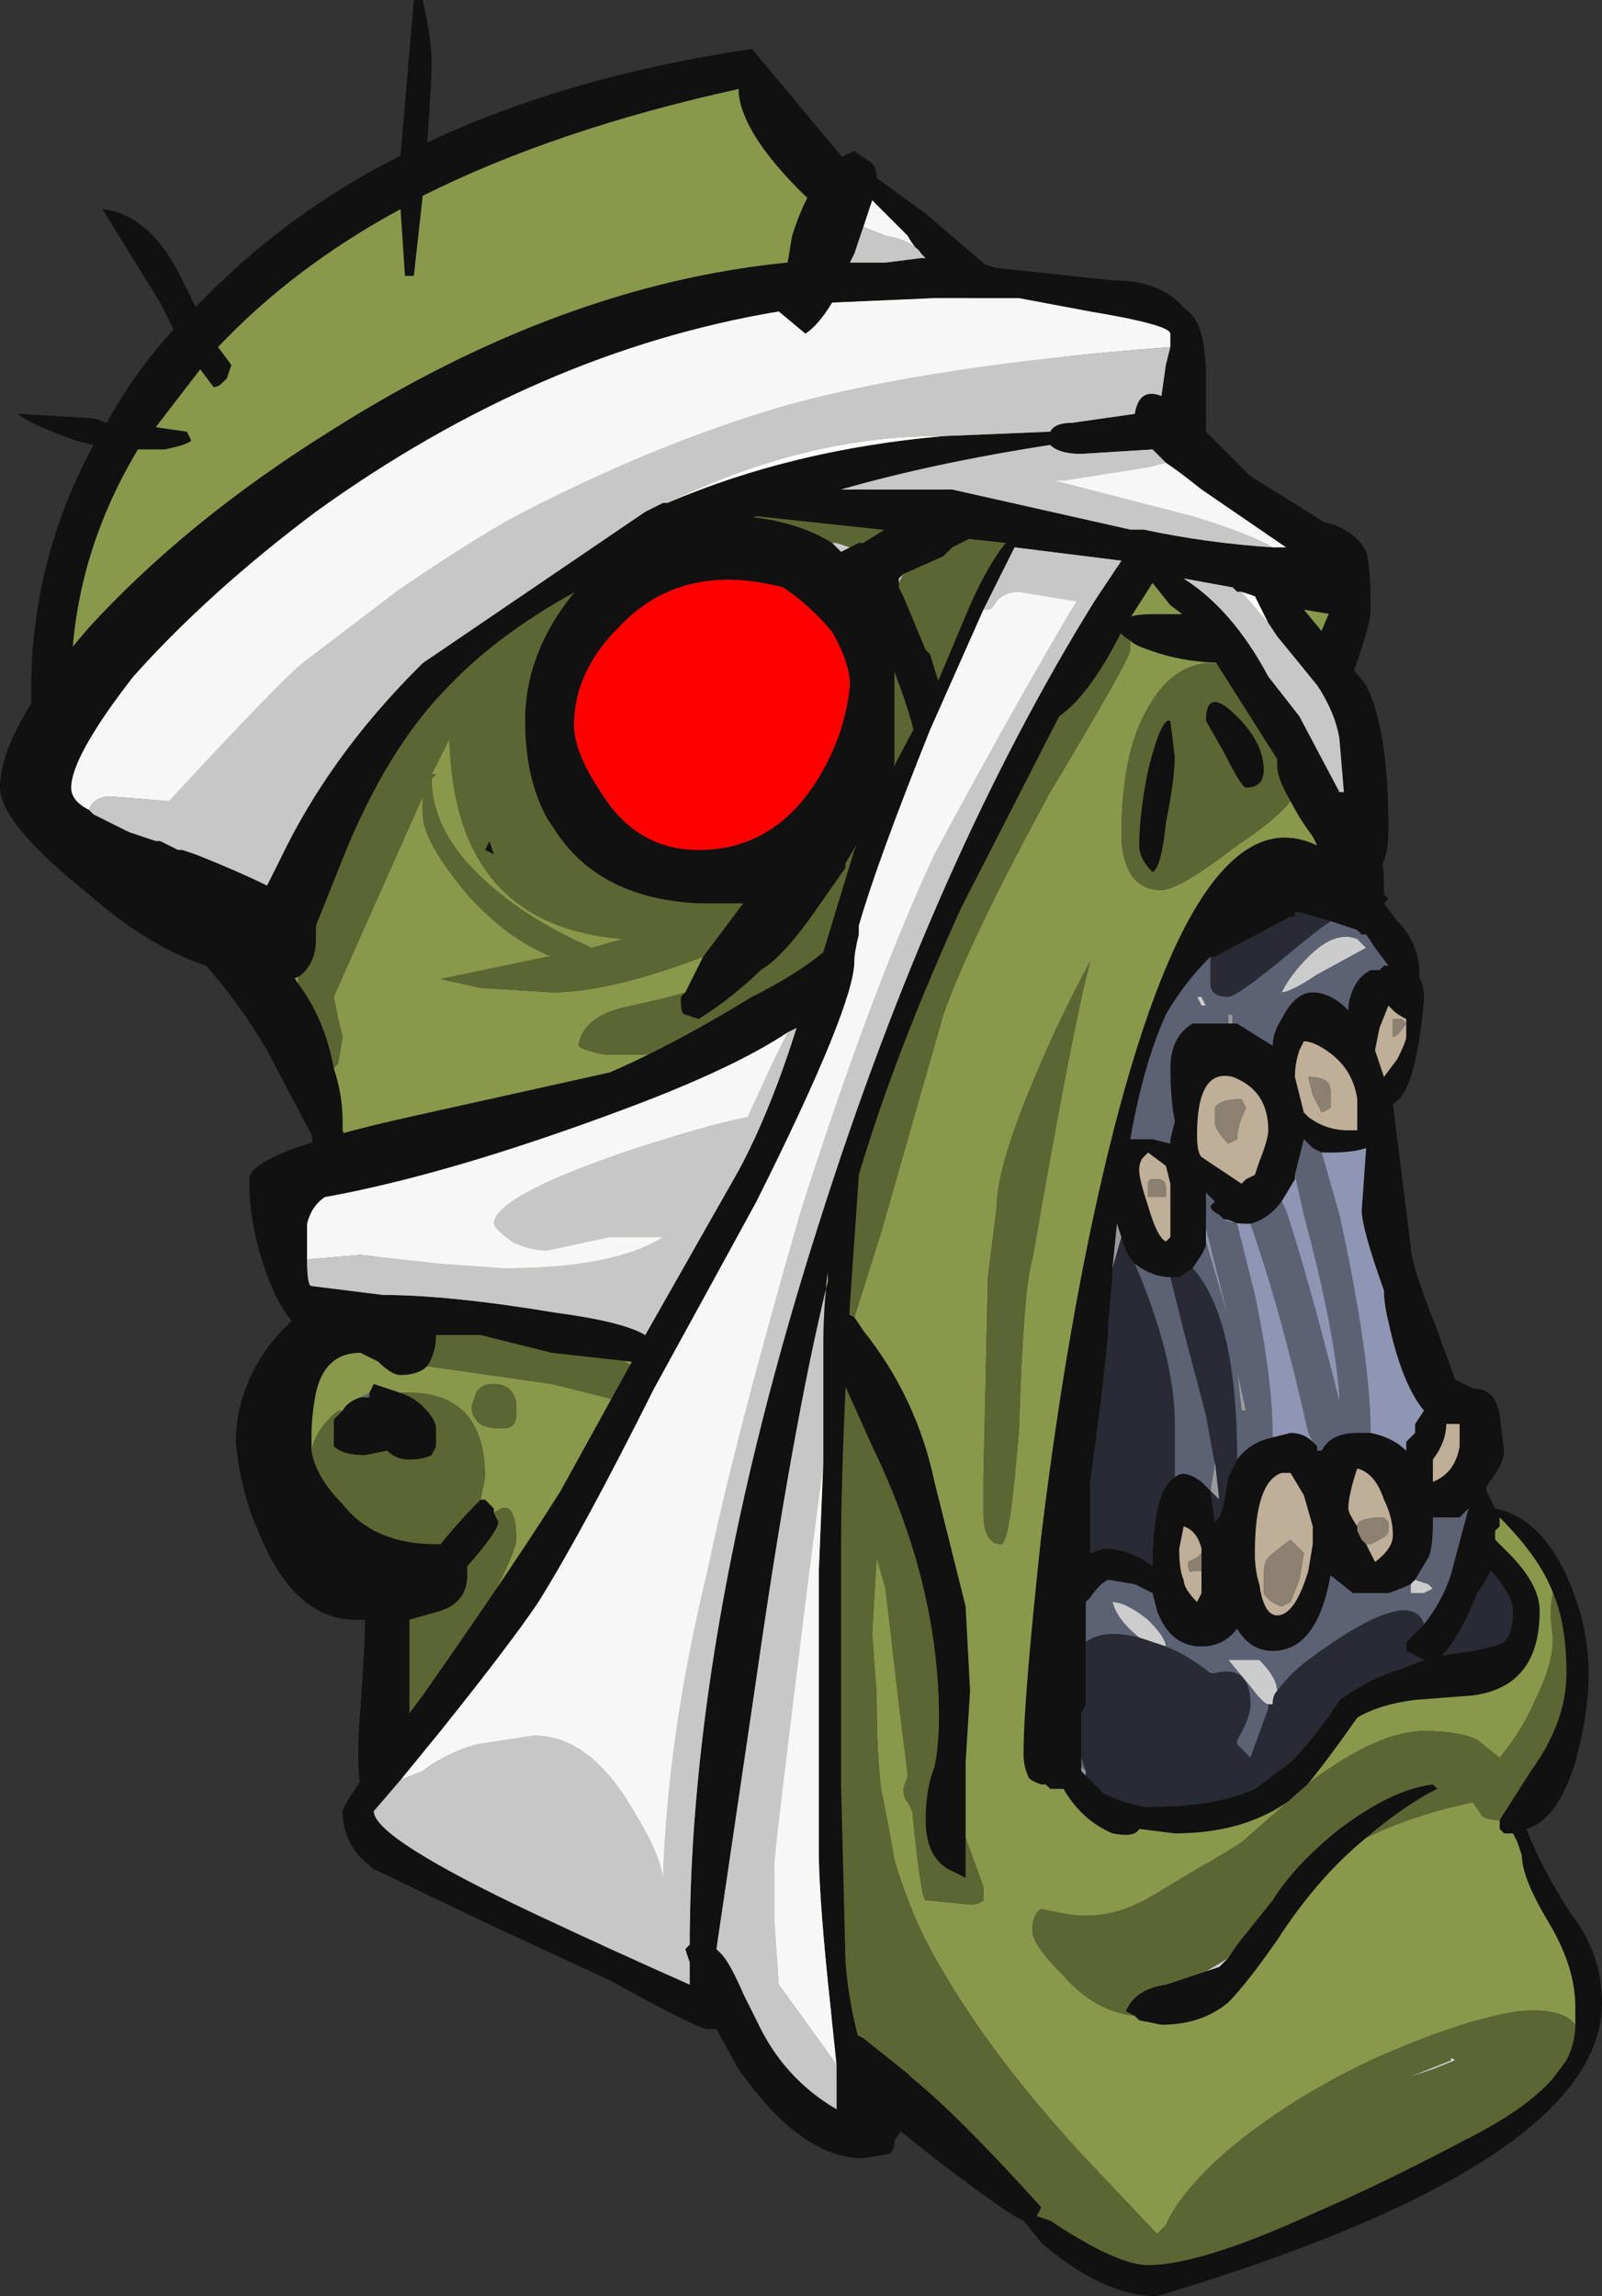 <?xml version="1.0" encoding="UTF-8" standalone="no"?>
<svg xmlns:ffdec="https://www.free-decompiler.com/flash" xmlns:xlink="http://www.w3.org/1999/xlink" ffdec:objectType="shape" height="25.8px" width="18.0px" xmlns="http://www.w3.org/2000/svg">
  <rect width="100%" height="100%" fill="#333333" stroke="none"/>
  <g transform="matrix(1.0, 0.0, 0.0, 1.0, 7.45, 16.3)">
    <path d="M6.8 -8.45 L7.2 -8.75 7.5 -9.45 5.7 -11.55 1.7 -14.0 Q0.9 -14.75 0.85 -15.25 L0.85 -15.3 Q-1.2 -14.85 -2.7 -14.1 L-2.8 -13.2 -2.9 -13.2 -2.95 -13.95 Q-4.15 -13.3 -5.0 -12.4 L-4.85 -12.2 -4.9 -12.05 -4.95 -12.0 Q-5.0 -11.95 -5.05 -11.95 L-5.2 -12.15 -5.7 -11.5 -5.35 -11.45 -5.3 -11.35 Q-5.35 -11.3 -5.6 -11.25 L-5.9 -11.25 Q-6.65 -10.0 -6.65 -8.6 L-5.1 -6.3 Q-4.4 -5.7 -4.1 -5.25 -3.8 -4.85 -3.7 -4.3 -3.6 -4.0 -3.6 -3.7 L-3.6 -3.6 Q-3.35 -2.9 -3.2 -1.9 L-2.55 -1.4 -2.55 -1.3 Q-2.55 -1.1 -2.65 -0.95 -2.75 -0.85 -2.95 -0.85 -3.05 -0.85 -3.2 -1.0 L-3.4 -1.1 Q-3.8 -1.1 -3.9 -0.65 -3.95 -0.4 -3.95 -0.15 L-3.95 0.0 Q-3.9 0.3 -3.6 0.6 -3.25 1.05 -2.55 1.05 L-2.5 1.05 Q-2.3 0.8 -2.05 0.55 L-2.0 0.55 -1.9 0.65 -1.9 0.7 -1.85 0.8 Q-1.85 0.9 -2.2 1.3 L-2.2 1.4 Q-2.2 1.7 -2.5 1.8 L-2.85 1.9 -2.85 3.3 2.05 6.5 2.25 6.6 2.75 7.0 2.8 7.05 Q3.3 7.45 4.25 8.5 L4.2 8.6 4.35 8.65 Q5.1 9.15 5.45 9.15 6.05 9.15 7.35 8.55 8.05 8.25 9.0 7.75 9.7 7.4 10.0 7.05 L10.15 6.85 Q10.25 6.65 10.25 6.45 L10.25 6.25 Q10.25 5.8 9.95 5.3 9.65 4.8 9.65 4.55 L9.6 4.4 9.55 4.3 9.45 4.3 9.4 4.25 9.4 4.15 9.75 3.6 Q10.15 3.05 10.15 2.5 10.15 1.95 10.0 1.6 9.85 1.2 9.4 0.75 L9.4 0.85 9.35 0.9 9.35 1.0 9.5 1.15 Q9.85 1.5 9.85 1.8 9.85 2.65 9.1 2.75 L8.45 2.8 Q8.05 2.85 7.8 3.0 7.45 3.5 7.2 3.8 6.65 4.3 5.75 4.3 L5.35 4.25 Q5.3 4.35 5.05 4.3 4.7 4.15 4.5 3.8 L4.35 3.8 4.3 3.75 4.25 3.75 Q4.1 3.7 4.1 3.65 4.05 3.55 4.05 3.4 4.05 2.8 4.25 0.95 4.55 -1.5 5.0 -3.35 6.0 -7.45 7.35 -6.8 L7.3 -6.9 Q7.15 -7.1 7.05 -7.3 6.9 -7.55 6.9 -7.7 6.9 -7.85 6.9 -8.05 L6.8 -8.45 M-0.55 -10.05 L0.9 -10.5 Q1.5 -10.45 1.9 -10.2 L2.0 -10.1 2.1 -10.15 2.2 -10.2 2.25 -10.2 2.65 -10.45 3.75 -10.4 3.25 -10.15 3.15 -10.05 2.7 -9.85 2.65 -9.8 2.65 -9.75 2.65 -9.7 2.7 -9.6 2.95 -9.0 3.0 -8.95 3.2 -8.3 3.2 -8.2 2.15 -5.6 2.85 -7.85 Q2.85 -8.1 2.6 -8.75 L2.6 -7.75 Q2.6 -7.5 2.05 -6.6 L2.05 -6.55 1.7 -6.05 Q1.35 -5.55 1.1 -5.4 L1.15 -5.45 Q0.8 -5.1 0.4 -4.85 L0.25 -4.9 Q0.2 -4.9 0.2 -5.05 L0.2 -5.1 0.25 -5.15 0.45 -5.55 0.9 -6.15 0.45 -6.15 0.4 -6.15 Q-0.7 -6.2 -1.2 -6.95 L-1.3 -7.1 Q-1.55 -7.55 -1.55 -8.2 -1.55 -9.0 -0.95 -9.7 L-0.6 -10.0 -0.55 -10.05 M-1.75 -1.4 L-1.1 -1.25 -1.75 -1.4 M-3.6 -0.45 Q-3.55 -0.55 -3.4 -0.6 L-3.3 -0.6 -3.3 -0.65 -3.25 -0.75 -2.95 -0.65 Q-2.8 -0.6 -2.7 -0.5 -2.55 -0.35 -2.55 -0.25 -2.55 0.0 -2.55 -0.05 L-2.6 0.05 Q-2.7 0.1 -2.85 0.1 -3.0 0.1 -3.1 0.0 L-3.35 0.05 Q-3.6 0.05 -3.7 -0.05 L-3.7 -0.35 -3.6 -0.45 M1.7 -1.45 L1.7 -1.8 2.05 -1.55 2.15 -1.5 2.25 -1.35 Q2.85 -0.6 3.05 0.35 3.3 1.35 3.4 1.75 L3.45 2.7 3.4 3.5 3.4 4.45 3.4 4.8 3.2 4.7 Q2.95 4.55 2.95 4.15 2.95 3.8 3.05 3.55 3.1 3.3 3.1 3.0 3.1 1.5 2.35 -0.05 L1.9 -1.05 1.7 -1.45 M5.15 -9.3 Q5.2 -9.4 5.5 -9.4 L6.25 -9.4 6.35 -8.85 Q5.85 -8.85 5.45 -9.0 5.3 -9.05 5.25 -9.1 5.1 -9.2 5.1 -9.25 L5.15 -9.3 M7.9 4.35 Q7.35 4.8 6.9 5.5 6.55 6.0 6.35 6.2 6.05 6.45 5.6 6.45 L5.35 6.4 5.3 6.35 5.2 6.3 Q5.3 6.05 5.65 6.0 L6.1 5.85 6.25 5.8 6.35 5.7 6.45 5.55 6.85 5.05 Q7.1 4.65 7.6 4.25 8.2 3.8 8.65 3.75 L8.7 3.8 8.6 3.85 Q8.25 4.05 7.9 4.35 M2.25 -14.25 L2.95 -13.65 Q3.85 -13.1 5.3 -13.0 5.75 -12.95 5.9 -12.8 6.1 -12.65 6.1 -12.05 L6.1 -11.4 5.9 -11.0 Q6.8 -10.6 7.55 -10.4 7.8 -10.3 7.9 -10.1 7.95 -9.95 7.95 -9.45 7.95 -9.25 7.7 -8.6 L7.95 -7.35 Q8.1 -6.85 8.1 -6.25 L8.15 -6.2 8.1 -6.15 8.25 -5.95 8.3 -5.9 Q8.5 -5.65 8.5 -5.35 L8.5 -5.3 Q8.55 -5.25 8.55 -5.05 8.45 -4.0 8.2 -3.9 L8.4 -2.3 Q8.4 -2.1 8.7 -1.35 L8.9 -0.8 Q9.0 -0.75 9.1 -0.7 9.35 -0.7 9.4 -0.4 L9.45 0.0 Q9.45 0.15 9.25 0.4 L9.25 0.45 9.35 0.65 Q9.85 0.75 10.15 1.4 10.4 1.95 10.4 2.5 10.4 2.95 10.25 3.5 10.05 4.15 9.7 4.25 9.9 4.75 10.2 5.2 10.55 5.65 10.55 6.2 10.55 8.0 5.55 9.5 4.95 9.5 4.25 8.9 L4.05 8.65 Q3.9 8.6 3.05 7.95 L1.8 6.95 -3.4 3.8 Q-3.45 3.45 -3.4 2.9 -3.35 2.15 -3.35 2.0 L-3.35 1.9 -3.45 1.9 Q-4.15 1.9 -4.55 0.9 -4.75 0.45 -4.8 -0.1 -4.8 -0.65 -4.45 -1.15 -4.15 -1.55 -3.7 -1.8 L-3.95 -3.55 -4.45 -4.5 Q-4.95 -5.35 -5.55 -5.85 L-6.85 -7.2 Q-7.1 -7.7 -7.1 -8.55 -7.1 -10.0 -6.4 -11.3 L-6.6 -11.35 Q-7.15 -11.55 -7.25 -11.65 L-6.4 -11.6 -6.25 -11.55 Q-5.95 -12.1 -5.5 -12.6 L-5.65 -12.9 -6.3 -13.95 Q-5.8 -13.9 -5.45 -13.25 L-5.25 -12.85 Q-4.25 -13.9 -2.95 -14.55 L-2.8 -16.3 -2.7 -16.3 Q-2.6 -15.85 -2.6 -15.6 -2.6 -15.4 -2.65 -14.7 -1.05 -15.45 1.0 -15.75 L2.25 -14.25 M6.45 -8.25 Q6.75 -7.95 6.75 -7.65 6.75 -7.55 6.7 -7.5 6.65 -7.45 6.55 -7.45 6.5 -7.45 6.3 -7.85 L6.1 -8.2 Q6.1 -8.6 6.45 -8.25 M2.1 -8.6 Q2.1 -8.85 1.9 -9.2 1.65 -9.5 1.35 -9.7 0.2 -10.0 -0.5 -9.25 -1.0 -8.75 -1.0 -8.15 -1.0 -7.85 -0.7 -7.4 -0.3 -6.75 0.4 -6.75 1.3 -6.75 1.8 -7.65 2.05 -8.1 2.1 -8.6 M5.7 -8.2 L5.75 -7.8 Q5.75 -7.55 5.65 -7.05 5.6 -6.55 5.5 -6.5 5.35 -6.65 5.35 -6.8 5.35 -7.15 5.45 -7.65 5.6 -8.25 5.7 -8.2 M6.15 -5.55 Q5.85 -5.25 5.65 -4.9 5.4 -4.35 5.25 -3.5 L5.5 -3.5 5.7 -3.45 5.7 -3.5 5.75 -3.7 Q5.7 -3.95 5.7 -4.3 5.7 -4.65 5.95 -4.8 L6.35 -4.8 6.4 -4.8 6.45 -4.8 6.85 -4.55 Q6.85 -4.7 6.95 -4.85 7.1 -5.15 7.3 -5.15 7.5 -5.15 7.7 -4.95 L7.7 -5.0 Q7.75 -5.3 7.95 -5.4 L8.05 -5.4 8.1 -5.45 8.15 -5.45 8.0 -5.65 7.9 -5.8 7.85 -5.8 7.8 -5.85 7.5 -5.95 7.15 -6.05 7.1 -6.05 7.1 -6.0 7.05 -6.0 6.2 -5.55 6.15 -5.55 M5.45 -3.35 L5.4 -3.3 Q5.35 -3.25 5.35 -3.15 5.35 -3.05 5.45 -2.75 5.55 -2.4 5.65 -2.35 L5.7 -2.4 5.7 -3.0 5.65 -3.2 5.45 -3.35 M5.05 -2.05 L5.05 -1.95 5.0 -1.4 5.0 -1.3 Q4.95 -0.75 4.8 0.35 L4.8 1.15 4.95 1.1 Q5.25 1.1 5.5 1.3 5.5 0.45 5.75 0.3 5.85 0.2 6.05 0.35 L6.15 0.45 6.2 0.8 6.25 0.75 6.3 0.6 6.35 0.3 6.45 0.1 Q6.6 -0.1 6.85 -0.15 L7.05 -0.2 Q7.2 -0.2 7.3 -0.1 L7.35 -0.05 7.35 0.0 7.4 0.0 Q7.5 -0.2 7.8 -0.2 L7.95 -0.2 Q8.2 -0.15 8.35 0.0 L8.35 -0.1 8.45 -0.2 8.45 -0.3 8.55 -0.45 Q8.3 -0.75 8.15 -1.45 8.1 -1.65 8.1 -1.8 7.85 -2.5 7.85 -2.7 L7.9 -3.4 Q7.75 -3.35 7.5 -3.35 L7.4 -3.35 7.3 -3.4 7.2 -3.5 7.1 -3.1 7.1 -3.05 6.95 -2.8 Q6.8 -2.6 6.6 -2.55 L6.55 -2.55 Q6.4 -2.55 6.3 -2.6 L6.25 -2.65 Q6.15 -2.7 6.15 -2.75 L6.2 -2.8 Q6.15 -2.85 6.1 -2.9 L6.1 -2.5 6.1 -2.3 6.05 -2.2 5.95 -2.05 5.8 -1.95 5.7 -1.95 Q5.5 -1.95 5.3 -2.1 5.2 -2.2 5.15 -2.4 L5.1 -2.55 5.05 -2.05 M7.15 -4.5 Q7.1 -4.35 7.1 -4.2 L7.2 -3.8 7.25 -3.75 Q7.45 -3.6 7.7 -3.6 L7.8 -3.6 Q7.8 -3.7 7.8 -3.9 L7.8 -3.95 Q7.75 -4.3 7.45 -4.5 7.3 -4.6 7.2 -4.6 L7.15 -4.5 M6.0 -3.55 Q6.0 -3.35 6.05 -3.3 L6.5 -3.0 6.55 -3.05 6.65 -3.1 6.7 -3.25 Q6.8 -3.5 6.8 -3.6 6.8 -4.05 6.4 -4.2 6.0 -4.3 6.0 -3.55 M8.35 -4.8 L8.35 -4.85 Q8.25 -4.9 8.2 -4.95 L8.15 -5.0 8.05 -4.75 8.0 -4.5 8.1 -4.2 8.25 -4.4 Q8.35 -4.6 8.35 -4.65 L8.35 -4.8 M8.0 -3.5 L8.0 -3.5 M8.95 -0.3 L8.8 -0.3 Q8.8 -0.1 8.65 0.1 L8.65 0.35 Q8.9 0.25 8.95 -0.05 L8.95 -0.3 M8.55 1.95 Q8.75 1.7 8.85 1.4 L9.05 0.65 8.95 0.75 8.65 0.75 8.65 0.8 Q8.65 1.1 8.6 1.2 L8.45 1.45 8.4 1.5 Q8.3 1.55 8.15 1.6 L7.75 1.6 7.5 1.4 Q7.35 2.25 6.85 2.25 6.6 2.25 6.45 2.0 6.3 2.2 6.05 2.2 5.7 2.2 5.55 1.8 L5.5 1.6 5.3 1.5 5.0 1.45 Q4.9 1.5 4.8 1.65 L4.75 1.7 4.75 2.15 Q4.75 2.5 4.75 2.85 L4.7 2.95 4.7 3.45 4.7 3.55 4.7 3.6 4.75 3.65 4.95 3.85 Q5.15 3.95 5.4 4.0 L5.5 4.0 Q6.2 4.0 6.65 3.8 L7.05 3.5 Q7.35 3.2 7.6 2.8 7.95 2.55 8.3 2.45 L8.55 2.35 8.35 2.25 8.35 2.15 8.55 1.95 M9.3 1.35 L9.25 1.45 9.15 1.6 Q8.95 2.1 8.75 2.3 L9.1 2.25 Q9.35 2.2 9.45 2.15 9.55 2.05 9.55 1.8 9.55 1.65 9.35 1.4 L9.3 1.35 M7.9 1.05 L8.0 1.25 Q8.2 1.1 8.2 0.95 8.2 0.75 8.1 0.55 8.0 0.25 7.8 0.2 7.7 0.5 7.7 0.65 7.7 0.7 7.8 0.85 L7.8 0.9 7.85 1.0 7.9 1.05 M7.3 0.85 L7.2 0.5 7.05 0.25 6.95 0.25 Q6.65 0.35 6.65 1.15 6.65 1.35 6.7 1.5 6.75 1.85 6.9 1.85 7.1 1.85 7.25 1.35 L7.3 1.05 7.3 0.85 M6.05 1.35 L6.05 1.15 6.05 1.1 Q6.0 0.9 5.85 0.85 L5.8 1.1 Q5.8 1.35 5.85 1.45 5.85 1.55 6.0 1.7 L6.05 1.6 6.05 1.35 M-2.0 -6.75 L-1.95 -6.85 -1.9 -6.7 -2.0 -6.75" fill="#111111" fill-rule="evenodd" stroke="none"/>
    <path d="M2.65 -9.75 L2.65 -9.8 2.7 -9.85 2.65 -9.75 M2.1 -10.15 L2.0 -10.1 1.9 -10.2 1.95 -10.2 2.1 -10.15 M0.45 -6.15 L0.4 -6.15 0.45 -6.15 M7.9 -5.65 L7.35 -5.35 Q7.05 -5.15 6.95 -5.15 7.05 -5.35 7.25 -5.55 7.55 -5.85 7.8 -5.75 L7.9 -5.65 M6.1 -5.0 L6.05 -5.0 6.0 -5.1 6.05 -5.1 6.1 -5.0 M8.45 1.45 L8.6 1.5 8.65 1.55 8.55 1.6 8.4 1.6 8.4 1.5 8.45 1.45 M5.35 2.1 Q5.1 1.9 5.05 1.7 5.2 1.7 5.45 1.9 5.65 2.1 5.65 2.2 L5.35 2.1 M6.8 2.85 Q6.75 2.85 6.6 2.65 L6.35 2.35 6.7 2.35 Q6.9 2.55 6.9 2.7 6.85 2.75 6.85 2.85 L6.8 2.85 M6.35 5.7 L6.25 5.8 6.1 5.85 6.35 5.7 M8.65 6.95 L8.35 7.05 8.85 6.85 Q8.85 6.8 8.9 6.85 L8.65 6.95" fill="#cccccc" fill-rule="evenodd" stroke="none"/>
    <path d="M-3.4 -0.6 L-3.3 -0.65 -3.3 -0.6 -3.4 -0.6 M4.7 3.55 L4.7 3.45 4.75 3.6 4.7 3.55" fill="#666666" fill-rule="evenodd" stroke="none"/>
    <path d="M2.1 -8.6 Q2.05 -8.1 1.8 -7.65 1.3 -6.75 0.4 -6.75 -0.3 -6.75 -0.7 -7.4 -1.0 -7.85 -1.0 -8.15 -1.0 -8.75 -0.5 -9.25 0.2 -10.0 1.35 -9.7 1.65 -9.5 1.9 -9.2 2.1 -8.85 2.1 -8.6" fill="#ff0000" fill-rule="evenodd" stroke="none"/>
    <path d="M6.35 -4.8 L6.35 -4.9 6.4 -4.9 6.4 -4.8 6.35 -4.8 M7.7 -4.95 L7.7 -5.0 7.7 -4.95 M5.15 -2.4 L5.05 -2.05 5.1 -2.55 5.15 -2.4 M6.2 0.15 L6.2 0.1 6.25 0.55 6.15 0.45 6.2 0.15 M6.5 -0.45 L6.45 -0.9 6.55 -0.45 6.5 -0.45 M4.75 3.65 L4.7 3.6 4.7 3.55 4.75 3.6 4.75 3.65" fill="#999999" fill-rule="evenodd" stroke="none"/>
    <path d="M-4.1 -5.25 Q-4.4 -5.7 -5.1 -6.3 L-6.65 -8.6 Q-6.65 -10.0 -5.9 -11.25 L-5.6 -11.25 Q-5.35 -11.3 -5.3 -11.35 L-5.35 -11.45 -5.7 -11.5 -5.2 -12.15 -5.05 -11.95 Q-5.0 -11.95 -4.95 -12.0 L-4.9 -12.05 -4.85 -12.2 -5.0 -12.4 Q-4.15 -13.3 -2.95 -13.95 L-2.9 -13.2 -2.8 -13.2 -2.7 -14.1 Q-1.2 -14.85 0.85 -15.3 L0.85 -15.25 Q0.9 -14.75 1.7 -14.0 L5.7 -11.55 7.5 -9.45 7.2 -8.75 6.8 -8.45 6.8 -8.5 Q6.5 -8.85 6.1 -8.85 5.7 -8.8 5.45 -8.35 5.15 -7.85 5.15 -6.9 5.15 -6.75 5.2 -6.6 5.3 -6.3 5.6 -6.3 5.8 -6.3 6.45 -6.8 6.9 -7.1 7.05 -7.3 7.15 -7.1 7.3 -6.9 L7.35 -6.8 Q6.0 -7.45 5.0 -3.35 4.55 -1.5 4.25 0.95 4.05 2.8 4.05 3.4 4.05 3.55 4.1 3.65 4.1 3.7 4.25 3.75 L4.3 3.75 4.35 3.8 4.5 3.8 Q4.7 4.15 5.05 4.3 5.3 4.35 5.35 4.25 L5.75 4.3 Q6.65 4.3 7.2 3.8 7.45 3.5 7.8 3.0 8.05 2.85 8.45 2.8 L9.1 2.75 Q9.85 2.65 9.85 1.8 9.85 1.5 9.5 1.15 L9.35 1.0 9.35 0.9 9.4 0.85 9.4 0.75 Q9.85 1.2 10.0 1.6 9.95 1.8 10.0 2.1 10.0 2.4 9.8 2.8 9.65 3.15 9.4 3.45 L9.15 3.25 Q8.95 3.15 8.55 3.15 8.05 3.15 7.3 3.7 L6.5 4.4 Q6.35 4.5 6.0 4.7 L5.5 5.0 Q5.0 5.3 4.5 5.2 L4.25 5.15 Q4.15 5.2 4.15 5.4 4.15 5.55 4.5 5.9 4.85 6.3 5.3 6.35 L5.35 6.4 5.6 6.45 Q6.05 6.45 6.35 6.2 6.55 6.0 6.9 5.5 7.35 4.8 7.9 4.35 8.4 4.1 9.1 3.95 L9.2 4.1 Q9.25 4.15 9.4 4.15 L9.4 4.25 9.45 4.3 9.55 4.3 9.6 4.4 9.65 4.55 Q9.65 4.8 9.95 5.3 10.25 5.8 10.25 6.25 L10.25 6.45 Q10.1 6.25 9.6 6.3 8.95 6.4 7.95 6.85 7.0 7.3 6.3 7.9 5.8 8.35 5.65 8.7 L5.55 8.8 4.7 7.9 Q3.55 6.65 2.95 5.5 2.75 5.1 2.6 4.6 2.55 4.3 2.45 3.8 2.4 3.4 2.4 2.75 L2.35 2.05 2.4 1.2 2.5 1.55 2.65 2.85 2.75 3.65 2.7 3.8 Q2.7 3.9 2.75 3.95 L2.8 4.05 Q2.9 5.05 2.95 5.05 L3.45 5.1 Q3.55 5.1 3.6 5.05 L3.6 4.9 3.4 4.35 3.4 4.45 3.4 3.5 3.45 2.7 3.4 1.75 Q3.3 1.35 3.05 0.35 2.85 -0.6 2.25 -1.35 L2.15 -1.5 2.45 -2.45 3.15 -4.9 Q3.45 -5.75 4.35 -7.4 5.25 -8.9 5.25 -9.0 L5.25 -9.1 Q5.3 -9.05 5.45 -9.0 5.85 -8.85 6.35 -8.85 L6.25 -9.4 5.5 -9.4 Q5.2 -9.4 5.15 -9.3 L4.75 -9.05 3.3 -6.5 1.7 -1.8 1.7 -1.45 1.85 3.3 2.05 6.5 -2.85 3.3 Q-1.65 1.25 -1.65 1.0 -1.65 0.5 -1.9 0.7 L-1.9 0.65 -2.0 0.55 -2.05 0.55 -2.0 0.3 Q-2.0 -0.7 -2.95 -0.65 L-3.25 -0.75 -3.3 -0.65 -3.4 -0.6 Q-3.55 -0.55 -3.6 -0.45 L-3.65 -0.45 Q-3.9 -0.25 -3.95 0.0 L-3.95 -0.15 Q-3.95 -0.4 -3.9 -0.65 -3.8 -1.1 -3.4 -1.1 L-3.2 -1.0 Q-3.05 -0.85 -2.95 -0.85 -2.75 -0.85 -2.65 -0.95 L-1.25 -0.75 -0.45 -0.55 -0.25 -0.75 Q-0.25 -1.05 -1.1 -1.25 L-1.75 -1.4 -2.55 -1.4 -3.2 -1.9 Q-3.35 -2.9 -3.6 -3.6 L-3.6 -3.7 Q-3.6 -4.0 -3.7 -4.3 L-3.65 -4.35 -3.6 -4.65 -3.65 -4.85 -3.7 -5.1 -2.7 -7.35 -2.7 -7.15 Q-2.7 -6.85 -2.2 -6.25 -1.75 -5.75 -1.25 -5.55 L-1.3 -5.55 -2.5 -5.3 -2.05 -5.2 -1.25 -5.15 Q-0.6 -5.15 0.45 -5.55 L0.25 -5.15 Q0.1 -5.1 -0.35 -5.0 -0.9 -4.9 -0.95 -4.55 -0.9 -4.5 -0.65 -4.45 L-0.3 -4.45 Q0.2 -4.45 0.6 -4.65 L2.15 -5.6 3.2 -8.2 3.4 -8.9 Q3.9 -10.45 3.9 -10.25 L3.75 -10.4 2.65 -10.45 1.95 -10.6 0.9 -10.5 -0.55 -10.05 -1.0 -9.9 -2.45 -8.6 -3.1 -7.8 Q-4.1 -6.4 -4.1 -5.25 M4.8 -5.5 Q4.45 -4.85 4.2 -4.25 3.75 -3.2 3.75 -2.75 L3.65 -1.95 3.6 0.3 3.6 0.7 Q3.6 1.05 3.8 1.05 3.9 1.05 4.0 -0.25 4.05 -1.85 4.15 -2.15 4.6 -4.75 4.8 -5.5 M-2.6 -7.55 L-2.55 -7.6 -2.6 -7.6 -2.4 -8.0 Q-2.35 -5.9 -0.45 -5.75 L-0.8 -5.65 Q-1.6 -6.0 -2.1 -6.5 -2.6 -7.0 -2.6 -7.55 M-2.1 -0.35 Q-2.05 -0.25 -1.8 -0.25 -1.65 -0.25 -1.65 -0.4 L-1.65 -0.55 Q-1.7 -0.75 -1.9 -0.75 -2.05 -0.75 -2.1 -0.65 L-2.15 -0.5 Q-2.15 -0.4 -2.1 -0.35" fill="#88994c" fill-rule="evenodd" stroke="none"/>
    <path d="M-4.1 -5.25 Q-4.1 -6.4 -3.1 -7.8 L-2.45 -8.6 -1.0 -9.9 -0.55 -10.05 -0.6 -10.0 -0.95 -9.7 Q-1.55 -9.0 -1.55 -8.2 -1.55 -7.55 -1.3 -7.1 L-1.2 -6.95 Q-0.7 -6.2 0.4 -6.15 L0.45 -6.15 0.9 -6.15 0.45 -5.55 Q-0.6 -5.15 -1.25 -5.15 L-2.05 -5.2 -2.5 -5.3 -1.3 -5.55 -1.25 -5.55 Q-1.75 -5.75 -2.2 -6.25 -2.7 -6.85 -2.7 -7.15 L-2.7 -7.35 -3.7 -5.1 -3.65 -4.85 -3.6 -4.65 -3.65 -4.35 -3.7 -4.3 Q-3.8 -4.85 -4.1 -5.25 M0.9 -10.5 L1.95 -10.6 2.65 -10.45 2.25 -10.2 2.2 -10.2 2.1 -10.15 1.95 -10.2 1.9 -10.2 Q1.5 -10.45 0.9 -10.5 M3.75 -10.4 L3.9 -10.25 Q3.9 -10.45 3.4 -8.9 L3.2 -8.2 3.2 -8.3 3.0 -8.95 2.95 -9.0 2.7 -9.6 2.65 -9.7 2.65 -9.75 2.7 -9.85 3.15 -10.05 3.25 -10.15 3.75 -10.4 M2.15 -5.6 L0.6 -4.65 Q0.2 -4.45 -0.3 -4.45 L-0.65 -4.45 Q-0.9 -4.5 -0.95 -4.55 -0.9 -4.9 -0.35 -5.0 0.1 -5.1 0.25 -5.15 L0.2 -5.1 0.2 -5.05 Q0.2 -4.9 0.25 -4.9 L0.4 -4.85 Q0.8 -5.1 1.15 -5.45 L1.1 -5.4 Q1.35 -5.55 1.7 -6.05 L2.05 -6.55 2.05 -6.6 Q2.6 -7.5 2.6 -7.75 L2.6 -8.75 Q2.85 -8.1 2.85 -7.85 L2.15 -5.6 M-2.55 -1.4 L-1.75 -1.4 -1.1 -1.25 Q-0.25 -1.05 -0.25 -0.75 L-0.45 -0.55 -1.25 -0.75 -2.65 -0.95 Q-2.55 -1.1 -2.55 -1.3 L-2.55 -1.4 M-3.95 0.0 Q-3.9 -0.25 -3.65 -0.45 L-3.6 -0.45 -3.7 -0.35 -3.7 -0.05 Q-3.6 0.05 -3.35 0.05 L-3.1 0.0 Q-3.0 0.1 -2.85 0.1 -2.7 0.1 -2.6 0.05 L-2.55 -0.05 Q-2.55 0.0 -2.55 -0.25 -2.55 -0.35 -2.7 -0.5 -2.8 -0.6 -2.95 -0.65 -2.0 -0.7 -2.0 0.3 L-2.05 0.55 Q-2.3 0.8 -2.5 1.05 L-2.55 1.05 Q-3.25 1.05 -3.6 0.6 -3.9 0.3 -3.95 0.0 M-1.9 0.7 Q-1.65 0.5 -1.65 1.0 -1.65 1.25 -2.85 3.3 L-2.85 1.9 -2.5 1.8 Q-2.2 1.7 -2.2 1.4 L-2.2 1.3 Q-1.85 0.9 -1.85 0.8 L-1.9 0.7 M2.05 6.5 L1.85 3.3 1.7 -1.45 1.9 -1.05 2.35 -0.05 Q3.1 1.5 3.1 3.0 3.1 3.3 3.05 3.55 2.95 3.8 2.95 4.15 2.95 4.55 3.2 4.7 L3.4 4.8 3.4 4.45 3.4 4.35 3.6 4.9 3.6 5.05 Q3.55 5.1 3.45 5.1 L2.95 5.05 Q2.9 5.05 2.8 4.05 L2.75 3.95 Q2.7 3.9 2.7 3.8 L2.75 3.65 2.65 2.85 2.5 1.55 2.4 1.2 2.35 2.05 2.4 2.75 Q2.4 3.4 2.45 3.8 2.55 4.3 2.6 4.6 2.75 5.1 2.95 5.5 3.55 6.65 4.7 7.9 L5.55 8.8 5.65 8.7 Q5.8 8.35 6.3 7.9 7.0 7.3 7.95 6.85 8.95 6.4 9.6 6.3 10.1 6.25 10.25 6.45 10.25 6.65 10.15 6.85 L10.0 7.05 Q9.7 7.4 9.0 7.75 8.05 8.25 7.35 8.55 6.05 9.15 5.45 9.15 5.1 9.15 4.35 8.65 L4.2 8.6 4.25 8.5 Q3.3 7.45 2.8 7.05 L2.75 7.0 2.25 6.6 2.05 6.5 M1.7 -1.8 L3.3 -6.5 4.75 -9.05 5.15 -9.3 5.1 -9.25 Q5.1 -9.2 5.25 -9.1 L5.25 -9.0 Q5.25 -8.9 4.35 -7.4 3.45 -5.75 3.15 -4.9 L2.45 -2.45 2.15 -1.5 2.05 -1.55 1.7 -1.8 M9.4 4.15 Q9.25 4.15 9.2 4.1 L9.1 3.95 Q8.4 4.1 7.9 4.35 8.25 4.05 8.6 3.85 L8.7 3.8 8.65 3.75 Q8.2 3.8 7.6 4.25 7.1 4.65 6.85 5.05 L6.45 5.55 6.35 5.7 6.1 5.85 5.65 6.0 Q5.3 6.05 5.2 6.3 L5.3 6.35 Q4.85 6.3 4.5 5.9 4.15 5.55 4.15 5.4 4.15 5.2 4.25 5.15 L4.5 5.2 Q5.0 5.3 5.5 5.0 L6.0 4.7 Q6.35 4.5 6.5 4.4 L7.3 3.7 Q8.05 3.15 8.55 3.15 8.95 3.15 9.15 3.25 L9.4 3.45 Q9.65 3.15 9.8 2.8 10.0 2.4 10.0 2.1 9.95 1.8 10.0 1.6 10.15 1.95 10.15 2.5 10.15 3.05 9.75 3.6 L9.4 4.15 M7.05 -7.3 Q6.9 -7.1 6.45 -6.8 5.8 -6.3 5.6 -6.3 5.3 -6.3 5.2 -6.6 5.15 -6.75 5.15 -6.9 5.15 -7.85 5.45 -8.35 5.7 -8.8 6.1 -8.85 6.5 -8.85 6.8 -8.5 L6.8 -8.45 6.9 -8.05 Q6.9 -7.85 6.9 -7.7 6.9 -7.55 7.05 -7.3 M6.45 -8.25 Q6.1 -8.6 6.1 -8.2 L6.3 -7.85 Q6.5 -7.45 6.55 -7.45 6.65 -7.45 6.7 -7.5 6.75 -7.55 6.75 -7.65 6.75 -7.95 6.45 -8.25 M5.7 -8.2 Q5.6 -8.25 5.45 -7.65 5.35 -7.15 5.35 -6.8 5.35 -6.65 5.5 -6.5 5.6 -6.55 5.65 -7.05 5.75 -7.55 5.75 -7.8 L5.7 -8.2 M4.8 -5.5 Q4.6 -4.75 4.15 -2.15 4.05 -1.85 4.0 -0.25 3.9 1.05 3.8 1.05 3.6 1.05 3.6 0.7 L3.6 0.3 3.65 -1.95 3.75 -2.75 Q3.75 -3.2 4.2 -4.25 4.45 -4.85 4.8 -5.5 M8.65 6.95 L8.9 6.85 Q8.85 6.8 8.85 6.85 L8.35 7.05 8.65 6.95 M-2.6 -7.55 Q-2.6 -7.0 -2.1 -6.5 -1.6 -6.0 -0.8 -5.65 L-0.45 -5.75 Q-2.35 -5.9 -2.4 -8.0 L-2.6 -7.6 -2.55 -7.6 -2.6 -7.55 M-2.0 -6.75 L-1.9 -6.7 -1.95 -6.85 -2.0 -6.75 M-2.1 -0.35 Q-2.15 -0.4 -2.15 -0.5 L-2.1 -0.65 Q-2.05 -0.75 -1.9 -0.75 -1.7 -0.75 -1.65 -0.55 L-1.65 -0.4 Q-1.65 -0.25 -1.8 -0.25 -2.05 -0.25 -2.1 -0.35" fill="#5b6632" fill-rule="evenodd" stroke="none"/>
    <path d="M6.35 -4.8 L5.95 -4.8 Q5.7 -4.65 5.7 -4.3 5.7 -3.95 5.75 -3.7 L5.7 -3.5 5.7 -3.45 5.5 -3.5 5.25 -3.5 Q5.4 -4.35 5.65 -4.9 5.85 -5.25 6.15 -5.55 L6.15 -5.25 Q6.15 -5.1 6.35 -5.1 6.45 -5.1 7.05 -5.6 7.35 -5.85 7.5 -5.95 L7.8 -5.85 7.85 -5.8 7.9 -5.8 8.0 -5.65 8.15 -5.45 8.1 -5.45 8.05 -5.4 7.95 -5.4 Q7.75 -5.3 7.7 -5.0 L7.7 -4.95 Q7.5 -5.15 7.3 -5.15 7.1 -5.15 6.95 -4.85 6.85 -4.7 6.85 -4.55 L6.45 -4.8 6.4 -4.8 6.4 -4.9 6.35 -4.9 6.35 -4.8 M5.75 0.3 L5.75 -0.3 Q5.75 -1.05 5.3 -2.1 5.5 -1.95 5.7 -1.95 L5.85 -1.35 6.1 -0.4 6.2 0.15 6.15 0.45 6.05 0.35 Q5.85 0.2 5.75 0.3 M7.9 -5.65 L7.8 -5.75 Q7.55 -5.85 7.25 -5.55 7.05 -5.35 6.95 -5.15 7.05 -5.15 7.35 -5.35 L7.9 -5.65 M6.1 -5.0 L6.05 -5.1 6.0 -5.1 6.05 -5.0 6.1 -5.0 M7.1 -3.1 L7.2 -3.5 7.3 -3.4 7.4 -3.35 7.6 -2.65 Q7.95 -1.05 7.95 -0.2 L7.8 -0.2 Q7.5 -0.2 7.4 0.0 L7.35 0.0 7.35 -0.05 7.3 -0.1 7.25 -0.2 Q6.95 -1.55 6.6 -2.55 6.8 -2.6 6.95 -2.8 L7.0 -2.7 Q7.25 -1.95 7.6 -0.55 L7.6 -0.6 Q7.55 -1.35 7.2 -2.65 L7.1 -3.1 M6.1 -2.5 L6.1 -2.9 Q6.15 -2.85 6.2 -2.8 L6.15 -2.75 Q6.15 -2.7 6.25 -2.65 L6.3 -2.6 Q6.35 -2.6 6.45 -2.55 L6.65 -1.75 Q6.85 -0.8 6.85 -0.15 6.6 -0.1 6.45 0.1 6.45 -1.5 5.95 -2.05 L6.05 -2.2 6.1 -2.3 6.1 -2.35 6.35 -1.5 6.1 -2.5 M6.5 -0.45 L6.55 -0.45 6.45 -0.9 6.5 -0.45 M8.45 1.45 L8.6 1.2 Q8.65 1.1 8.65 0.8 L8.65 0.75 8.95 0.75 9.05 0.65 8.85 1.4 Q8.75 1.7 8.55 1.95 8.4 1.5 7.25 2.35 7.05 2.5 6.9 2.7 6.9 2.55 6.7 2.35 L6.35 2.35 6.6 2.65 Q6.75 2.85 6.8 2.85 L6.8 2.9 6.6 3.45 6.45 3.3 6.45 3.25 Q6.6 3.0 6.6 2.85 6.6 2.4 6.2 2.5 L6.15 2.5 Q5.9 2.3 5.65 2.2 5.65 2.1 5.45 1.9 5.2 1.7 5.05 1.7 5.1 1.9 5.35 2.1 4.95 2.0 4.75 2.15 L4.75 1.7 4.8 1.65 Q4.9 1.5 5.0 1.45 L5.3 1.5 5.5 1.6 5.55 1.8 Q5.7 2.2 6.05 2.2 6.3 2.2 6.45 2.0 6.6 2.25 6.85 2.25 7.35 2.25 7.5 1.4 L7.75 1.6 8.15 1.6 Q8.3 1.55 8.4 1.5 L8.4 1.6 8.55 1.6 8.65 1.55 8.6 1.5 8.45 1.45" fill="#5c6273" fill-rule="evenodd" stroke="none"/>
    <path d="M5.45 -3.35 L5.65 -3.2 5.7 -3.0 5.7 -2.4 5.65 -2.35 Q5.55 -2.4 5.45 -2.75 5.35 -3.05 5.35 -3.15 5.35 -3.25 5.4 -3.3 L5.45 -3.35 M5.65 -2.85 L5.65 -2.95 Q5.65 -3.05 5.55 -3.05 L5.5 -3.05 Q5.45 -3.05 5.45 -3.0 5.45 -2.9 5.45 -2.85 L5.65 -2.85 M7.15 -4.5 L7.2 -4.6 Q7.3 -4.6 7.45 -4.5 7.75 -4.3 7.8 -3.95 L7.8 -3.9 Q7.8 -3.7 7.8 -3.6 L7.7 -3.6 Q7.45 -3.6 7.25 -3.75 L7.2 -3.8 7.1 -4.2 Q7.1 -4.35 7.15 -4.5 M6.0 -3.55 Q6.0 -4.3 6.4 -4.2 6.8 -4.05 6.8 -3.6 6.8 -3.5 6.7 -3.25 L6.65 -3.1 6.55 -3.05 6.5 -3.0 6.05 -3.3 Q6.0 -3.35 6.0 -3.55 M6.5 -3.95 Q6.25 -3.95 6.2 -3.85 L6.2 -3.7 Q6.2 -3.6 6.35 -3.45 L6.45 -3.5 Q6.45 -3.65 6.55 -3.85 L6.5 -3.95 M8.35 -4.8 L8.35 -4.65 Q8.35 -4.6 8.25 -4.4 L8.1 -4.2 8.0 -4.5 8.05 -4.75 8.15 -5.0 8.2 -4.95 Q8.25 -4.9 8.35 -4.85 L8.35 -4.8 8.3 -4.85 8.2 -4.85 8.2 -4.65 Q8.25 -4.65 8.35 -4.8 M7.25 -4.2 L7.3 -4.0 Q7.35 -3.9 7.4 -3.8 L7.5 -3.85 7.5 -4.05 Q7.5 -4.2 7.25 -4.2 M8.95 -0.3 L8.95 -0.05 Q8.9 0.25 8.65 0.35 L8.65 0.1 Q8.8 -0.1 8.8 -0.3 L8.95 -0.3 M7.9 1.05 L7.95 1.05 8.05 1.0 Q8.15 0.95 8.15 0.9 L8.15 0.8 8.1 0.75 Q7.8 0.75 7.8 0.85 7.7 0.7 7.7 0.65 7.7 0.5 7.8 0.2 8.0 0.25 8.1 0.55 8.2 0.75 8.2 0.95 8.2 1.1 8.0 1.25 L7.9 1.05 M7.3 0.85 L7.3 1.05 7.25 1.35 Q7.1 1.85 6.9 1.85 6.75 1.85 6.7 1.5 6.65 1.35 6.65 1.15 6.65 0.35 6.95 0.25 L7.05 0.25 7.2 0.5 7.3 0.85 M6.05 1.15 L6.0 1.2 5.9 1.25 Q5.9 1.4 5.95 1.35 L6.05 1.35 6.05 1.6 6.0 1.7 Q5.85 1.55 5.85 1.45 5.8 1.35 5.8 1.1 L5.85 0.85 Q6.0 0.9 6.05 1.1 L6.05 1.15 M7.2 1.15 L7.05 1.0 Q6.85 1.15 6.8 1.2 6.75 1.25 6.75 1.4 6.75 1.55 6.75 1.6 6.8 1.7 6.95 1.75 L7.05 1.7 7.15 1.45 7.2 1.15" fill="#bfaf98" fill-rule="evenodd" stroke="none"/>
    <path d="M5.65 -2.85 L5.45 -2.85 Q5.45 -2.9 5.45 -3.0 5.45 -3.05 5.5 -3.05 L5.55 -3.05 Q5.65 -3.05 5.65 -2.95 L5.65 -2.85 M6.5 -3.95 L6.55 -3.85 Q6.45 -3.65 6.45 -3.5 L6.35 -3.45 Q6.2 -3.6 6.2 -3.7 L6.2 -3.85 Q6.25 -3.95 6.5 -3.95 M8.35 -4.8 Q8.25 -4.65 8.2 -4.65 L8.2 -4.85 8.3 -4.85 8.35 -4.8 M7.25 -4.2 Q7.5 -4.2 7.5 -4.05 L7.5 -3.85 7.4 -3.8 Q7.35 -3.9 7.3 -4.0 L7.25 -4.2 M7.8 0.85 Q7.8 0.75 8.1 0.75 L8.15 0.8 8.15 0.9 Q8.15 0.95 8.05 1.0 L7.95 1.05 7.9 1.05 7.85 1.0 7.8 0.9 7.8 0.85 M6.05 1.15 L6.05 1.35 5.95 1.35 Q5.9 1.4 5.9 1.25 L6.0 1.2 6.05 1.15 M7.2 1.15 L7.15 1.45 7.05 1.7 6.95 1.75 Q6.8 1.7 6.75 1.6 6.75 1.55 6.75 1.4 6.75 1.25 6.8 1.2 6.85 1.15 7.05 1.0 L7.2 1.15" fill="#8c8070" fill-rule="evenodd" stroke="none"/>
    <path d="M7.5 -5.95 Q7.35 -5.85 7.05 -5.6 6.45 -5.1 6.35 -5.1 6.15 -5.1 6.15 -5.25 L6.15 -5.55 6.2 -5.55 7.05 -6.0 7.1 -6.0 7.1 -6.05 7.15 -6.05 7.5 -5.95 M5.75 0.3 Q5.5 0.45 5.5 1.3 5.25 1.1 4.95 1.1 L4.8 1.15 4.8 0.35 Q4.95 -0.75 5.0 -1.3 L5.0 -1.4 5.05 -1.95 5.05 -2.05 5.15 -2.4 Q5.2 -2.2 5.3 -2.1 5.75 -1.05 5.75 -0.3 L5.75 0.3 M5.95 -2.05 Q6.45 -1.5 6.45 0.1 L6.35 0.3 6.3 0.6 6.25 0.75 6.2 0.8 6.15 0.45 6.25 0.55 6.2 0.1 6.2 0.15 6.1 -0.4 5.85 -1.35 5.7 -1.95 5.8 -1.95 5.95 -2.05 M4.75 2.15 Q4.95 2.0 5.35 2.1 L5.65 2.2 Q5.9 2.3 6.15 2.5 L6.2 2.5 Q6.6 2.4 6.6 2.85 6.6 3.0 6.45 3.25 L6.45 3.3 6.6 3.45 6.8 2.9 6.8 2.85 6.85 2.85 Q6.85 2.75 6.9 2.7 7.05 2.5 7.25 2.35 8.4 1.5 8.55 1.95 L8.35 2.15 8.35 2.25 8.55 2.35 8.3 2.45 Q7.95 2.55 7.6 2.8 7.35 3.2 7.05 3.5 L6.65 3.8 Q6.2 4.0 5.5 4.0 L5.4 4.0 Q5.15 3.95 4.95 3.85 L4.75 3.65 4.75 3.6 4.7 3.45 4.7 2.95 4.75 2.85 Q4.75 2.5 4.75 2.15 M9.3 1.35 L9.35 1.4 Q9.55 1.65 9.55 1.8 9.55 2.05 9.45 2.15 9.35 2.2 9.1 2.25 L8.75 2.3 Q8.95 2.1 9.15 1.6 L9.25 1.45 9.3 1.35" fill="#282b33" fill-rule="evenodd" stroke="none"/>
    <path d="M7.1 -3.1 L7.2 -2.65 Q7.55 -1.35 7.6 -0.6 L7.6 -0.55 Q7.25 -1.95 7.0 -2.7 L6.95 -2.8 7.1 -3.05 7.1 -3.1 M6.6 -2.55 Q6.95 -1.55 7.25 -0.2 L7.3 -0.1 Q7.2 -0.2 7.05 -0.2 L6.85 -0.15 Q6.85 -0.8 6.65 -1.75 L6.45 -2.55 Q6.35 -2.6 6.3 -2.6 6.4 -2.55 6.55 -2.55 L6.6 -2.55 M7.95 -0.2 Q7.95 -1.05 7.6 -2.65 L7.4 -3.35 7.5 -3.35 Q7.75 -3.35 7.9 -3.4 L7.85 -2.7 Q7.85 -2.5 8.1 -1.8 8.1 -1.65 8.15 -1.45 8.3 -0.75 8.55 -0.45 L8.45 -0.3 8.45 -0.2 8.35 -0.1 8.35 0.0 Q8.2 -0.15 7.95 -0.2 M6.1 -2.5 L6.35 -1.5 6.1 -2.35 6.1 -2.3 6.1 -2.5" fill="#8f96b3" fill-rule="evenodd" stroke="none"/>
    <path d="M2.4 -14.3 L2.95 -13.9 3.65 -13.3 5.05 -13.15 Q5.7 -13.15 5.95 -12.7 L6.05 -12.25 Q6.05 -11.7 6.05 -11.6 L6.1 -11.6 6.1 -11.55 6.0 -11.55 Q6.5 -11.05 6.6 -10.95 L7.4 -10.45 Q7.9 -10.1 7.9 -9.9 7.9 -9.75 7.7 -9.55 7.55 -9.4 7.5 -9.4 L7.2 -9.45 Q7.7 -8.85 7.9 -8.6 8.15 -8.1 8.15 -7.0 8.15 -6.55 8.0 -6.55 7.9 -6.55 7.7 -6.7 7.5 -6.8 6.85 -7.85 L5.9 -9.35 5.7 -9.5 5.5 -9.75 5.15 -9.2 Q4.8 -8.5 4.45 -8.25 L3.35 -6.1 Q2.6 -4.45 2.2 -3.1 L2.1 -1.65 Q2.0 0.1 2.0 1.1 L2.0 3.75 2.05 5.75 Q2.1 6.4 2.35 7.1 L2.4 7.25 Q2.45 7.2 2.5 7.15 2.75 7.0 2.75 7.4 2.75 7.55 2.7 7.6 L2.6 7.75 Q2.6 7.85 2.55 7.9 L2.25 7.95 Q1.55 7.95 0.85 6.95 L0.6 6.5 0.5 6.5 Q0.4 6.5 -0.6 5.95 L-2.0 5.3 -3.25 4.7 Q-3.6 4.45 -3.6 4.05 -3.6 3.95 -2.7 2.75 -1.65 1.25 -1.15 0.45 L-0.35 -1.0 -1.25 -1.1 -2.05 -1.3 -3.35 -1.3 Q-4.05 -1.0 -4.4 -1.85 -4.65 -2.45 -4.65 -3.05 -4.65 -3.35 -2.85 -3.75 L-0.6 -4.25 Q0.1 -4.55 1.0 -5.1 1.5 -5.35 1.8 -5.6 L2.15 -6.75 Q2.3 -7.1 2.6 -7.7 L3.05 -8.55 3.45 -9.5 Q3.65 -9.95 3.85 -10.2 L1.05 -10.5 Q-1.3 -9.75 -2.4 -8.6 -3.1 -7.9 -3.6 -6.65 L-3.9 -5.9 -3.9 -5.75 Q-3.9 -5.6 -3.95 -5.5 -4.05 -5.3 -4.2 -5.3 -4.35 -4.95 -4.5 -4.75 -4.75 -5.0 -4.75 -5.1 L-4.75 -5.35 Q-5.6 -5.5 -6.45 -6.25 -7.45 -7.05 -7.45 -7.45 -7.45 -8.1 -6.45 -9.25 -5.35 -10.45 -3.75 -11.45 -1.15 -13.1 1.4 -13.35 L1.45 -13.65 Q1.7 -14.45 2.15 -14.6 L2.3 -14.5 Q2.4 -14.45 2.4 -14.3 M6.85 -10.15 L7.0 -10.15 6.05 -10.8 Q5.8 -11.0 5.65 -11.1 L5.5 -11.25 4.7 -11.2 Q4.45 -11.2 4.35 -11.3 3.05 -11.1 2.0 -10.8 L3.25 -10.8 5.25 -10.35 5.4 -10.35 Q6.1 -10.2 6.85 -10.15 M6.5 -9.65 L6.45 -9.65 6.4 -9.7 5.85 -9.8 Q6.4 -9.45 6.8 -8.7 L7.15 -8.25 7.6 -7.4 7.65 -7.4 7.6 -8.0 Q7.55 -8.3 7.35 -8.6 L6.9 -9.15 6.8 -9.3 Q6.7 -9.5 6.65 -9.6 L6.5 -9.65 M5.7 -12.4 L5.7 -12.55 Q5.7 -12.65 4.8 -12.8 L4.0 -12.95 3.05 -12.95 1.9 -12.9 Q1.75 -12.65 1.6 -12.55 L1.3 -12.8 Q-1.4 -12.35 -3.9 -10.55 -5.1 -9.65 -5.95 -8.7 -6.65 -7.8 -6.65 -7.45 -6.65 -7.3 -6.45 -7.2 L-6.4 -7.15 -6.0 -6.95 -5.7 -6.85 -5.65 -6.85 -5.45 -6.75 -5.4 -6.75 -5.25 -6.7 Q-4.75 -6.5 -4.45 -6.35 L-4.3 -6.65 Q-3.75 -7.8 -2.75 -8.8 L-2.7 -8.85 -0.2 -10.55 0.0 -10.65 0.05 -10.65 Q1.45 -11.25 3.15 -11.4 L4.35 -11.45 Q4.4 -11.55 4.6 -11.55 L5.3 -11.65 Q5.35 -11.95 5.6 -11.85 L5.65 -12.2 5.7 -12.4 M2.95 -13.4 L2.9 -13.45 Q2.8 -13.55 2.75 -13.65 L2.35 -14.05 2.25 -13.75 2.15 -13.45 2.1 -13.35 2.5 -13.35 2.9 -13.4 2.95 -13.4 M-2.95 3.7 L-3.25 4.05 Q-3.25 4.35 -1.45 5.2 -0.6 5.6 0.3 6.0 L0.3 5.75 0.25 5.6 0.3 5.55 Q0.3 2.0 1.75 -2.55 3.05 -6.65 4.85 -9.55 L5.15 -10.0 3.95 -10.15 3.6 -9.45 3.0 -8.1 Q2.4 -6.6 2.2 -5.9 L2.2 -5.8 Q2.15 -5.6 2.15 -5.5 2.15 -5.0 1.05 -2.8 0.45 -1.7 -0.1 -0.7 -0.9 0.9 -1.4 1.7 -1.7 2.15 -2.5 3.15 L-2.95 3.7 M-4.0 -2.15 Q-4.0 -1.85 -3.95 -1.85 L-3.15 -1.75 Q-2.4 -1.75 -1.2 -1.55 -0.45 -1.45 -0.2 -1.3 L0.85 -3.15 Q1.2 -3.8 1.5 -4.75 L1.4 -4.7 Q0.8 -4.3 -0.4 -3.85 -2.4 -3.1 -3.8 -2.85 -3.95 -2.75 -4.0 -2.55 L-4.0 -2.15 M1.8 0.15 L1.8 -1.15 Q1.8 -1.6 1.85 -2.0 L1.85 -1.9 Q1.45 -0.25 1.05 2.55 L0.6 5.6 0.65 5.65 Q0.75 5.75 0.9 6.1 L1.05 6.4 Q1.35 7.05 1.95 7.4 L1.95 6.9 1.85 5.95 Q1.75 4.95 1.75 4.5 L1.75 1.35 1.8 0.15" fill="#111111" fill-rule="evenodd" stroke="none"/>
    <path d="M6.5 -9.65 L6.65 -9.6 Q6.7 -9.5 6.8 -9.3 L6.5 -9.65 M3.15 -11.4 Q1.45 -11.25 0.05 -10.65 1.6 -11.4 3.1 -11.4 L3.15 -11.4 M2.9 -13.4 L2.95 -13.4 2.9 -13.4 M0.0 5.25 L0.0 5.25" fill="#ffffff" fill-rule="evenodd" stroke="none"/>
    <path d="M5.65 -11.1 L5.45 -11.05 4.5 -10.9 4.4 -10.9 5.95 -10.5 Q6.6 -10.3 6.85 -10.15 6.1 -10.2 5.4 -10.35 L5.25 -10.35 3.25 -10.8 2.0 -10.8 Q3.05 -11.1 4.35 -11.3 4.45 -11.2 4.7 -11.2 L5.5 -11.25 5.65 -11.1 M6.8 -9.3 L6.9 -9.15 7.35 -8.6 Q7.55 -8.3 7.6 -8.0 L7.65 -7.4 7.6 -7.4 7.15 -8.25 6.8 -8.7 Q6.4 -9.45 5.85 -9.8 L6.4 -9.7 6.45 -9.65 6.5 -9.65 6.8 -9.3 M-6.45 -7.2 Q-6.4 -7.35 -6.2 -7.35 L-5.55 -7.3 Q-4.3 -8.65 -4.05 -8.85 L-3.0 -9.65 Q-2.35 -10.1 -1.75 -10.45 -0.15 -11.3 1.4 -11.75 3.05 -12.2 5.7 -12.4 L5.65 -12.2 5.6 -11.85 Q5.35 -11.95 5.3 -11.65 L4.6 -11.55 Q4.4 -11.55 4.35 -11.45 L3.15 -11.4 3.1 -11.4 Q1.6 -11.4 0.05 -10.65 L0.0 -10.65 -0.2 -10.55 -2.7 -8.85 -2.75 -8.8 Q-3.75 -7.8 -4.3 -6.65 L-4.45 -6.35 Q-4.75 -6.5 -5.25 -6.7 L-5.4 -6.75 -5.45 -6.75 -5.65 -6.85 -5.7 -6.85 -6.0 -6.95 -6.4 -7.15 -6.45 -7.2 M2.9 -13.45 L2.95 -13.4 2.9 -13.4 2.5 -13.35 2.1 -13.35 2.15 -13.45 2.25 -13.75 2.5 -13.65 Q2.8 -13.6 2.9 -13.45 M-2.95 3.7 L-2.7 3.6 Q-2.45 3.4 -2.1 3.3 L-1.45 3.2 Q-0.8 3.2 -0.3 4.1 -0.05 4.5 0.0 4.8 0.05 3.2 0.5 1.35 0.8 -0.1 1.55 -2.7 2.35 -5.2 3.05 -6.7 3.8 -8.1 4.5 -9.3 L4.65 -9.55 4.6 -9.55 4.0 -9.65 Q3.85 -9.65 3.75 -9.55 3.7 -9.45 3.65 -9.45 L3.6 -9.45 3.95 -10.15 5.15 -10.0 4.85 -9.55 Q3.05 -6.65 1.75 -2.55 0.3 2.0 0.3 5.55 L0.25 5.6 0.3 5.75 0.3 6.0 Q-0.6 5.6 -1.45 5.2 -3.25 4.35 -3.25 4.05 L-2.95 3.7 M1.4 -4.7 L1.5 -4.75 Q1.2 -3.8 0.85 -3.15 L-0.2 -1.3 Q-0.45 -1.45 -1.2 -1.55 -2.4 -1.75 -3.15 -1.75 L-3.95 -1.85 Q-4.0 -1.85 -4.0 -2.15 L-3.4 -2.2 -2.5 -2.1 -1.8 -2.05 Q-0.55 -2.05 0.0 -2.4 L-0.6 -2.4 -1.3 -2.25 Q-1.5 -2.25 -1.7 -2.35 -1.9 -2.5 -1.9 -2.55 -1.9 -2.85 -0.45 -3.35 0.45 -3.65 0.95 -3.75 L1.25 -4.4 1.4 -4.7 M1.95 6.9 L1.95 7.4 Q1.35 7.05 1.05 6.4 L0.9 6.1 Q0.75 5.75 0.65 5.65 L0.6 5.6 1.05 2.55 Q1.45 -0.25 1.85 -1.9 L1.85 -2.0 Q1.8 -1.6 1.8 -1.15 L1.8 0.15 1.65 1.3 Q1.25 4.5 1.25 4.65 L1.25 5.25 1.3 6.0 1.95 6.9 M0.0 5.25 L0.0 5.25" fill="#c7c7c7" fill-rule="evenodd" stroke="none"/>
    <path d="M5.65 -11.1 Q5.8 -11.0 6.05 -10.8 L7.0 -10.15 6.85 -10.15 Q6.6 -10.3 5.95 -10.5 L4.4 -10.9 4.5 -10.9 5.45 -11.05 5.65 -11.1 M-6.45 -7.2 Q-6.65 -7.3 -6.65 -7.45 -6.65 -7.8 -5.95 -8.7 -5.1 -9.65 -3.9 -10.55 -1.4 -12.35 1.3 -12.8 L1.6 -12.55 Q1.75 -12.65 1.9 -12.9 L3.05 -12.95 4.0 -12.95 4.8 -12.8 Q5.7 -12.65 5.7 -12.55 L5.7 -12.4 Q3.05 -12.2 1.4 -11.75 -0.15 -11.3 -1.75 -10.45 -2.35 -10.1 -3.0 -9.65 L-4.05 -8.85 Q-4.3 -8.65 -5.55 -7.3 L-6.2 -7.35 Q-6.4 -7.35 -6.45 -7.2 M2.9 -13.45 Q2.8 -13.6 2.5 -13.65 L2.25 -13.75 2.35 -14.05 2.75 -13.65 Q2.8 -13.55 2.9 -13.45 M3.6 -9.45 L3.65 -9.45 Q3.7 -9.45 3.75 -9.55 3.85 -9.65 4.0 -9.65 L4.6 -9.55 4.65 -9.55 4.5 -9.3 Q3.8 -8.1 3.05 -6.7 2.35 -5.2 1.55 -2.7 0.8 -0.1 0.5 1.35 0.05 3.2 0.0 4.8 -0.05 4.5 -0.3 4.1 -0.8 3.2 -1.45 3.2 L-2.1 3.3 Q-2.45 3.4 -2.7 3.6 L-2.95 3.7 -2.5 3.15 Q-1.7 2.15 -1.4 1.7 -0.9 0.9 -0.1 -0.7 0.45 -1.7 1.05 -2.8 2.15 -5.0 2.15 -5.5 2.15 -5.6 2.2 -5.8 L2.2 -5.9 Q2.4 -6.6 3.0 -8.1 L3.6 -9.45 M1.4 -4.7 L1.25 -4.4 0.95 -3.75 Q0.45 -3.65 -0.45 -3.35 -1.9 -2.85 -1.9 -2.55 -1.9 -2.5 -1.7 -2.35 -1.5 -2.25 -1.3 -2.25 L-0.6 -2.4 0.0 -2.4 Q-0.55 -2.05 -1.8 -2.05 L-2.5 -2.1 -3.4 -2.2 -4.0 -2.15 -4.0 -2.55 Q-3.95 -2.75 -3.8 -2.85 -2.4 -3.1 -0.4 -3.85 0.8 -4.3 1.4 -4.7 M1.95 6.9 L1.3 6.0 1.25 5.25 1.25 4.65 Q1.25 4.5 1.65 1.3 L1.8 0.15 1.75 1.35 1.75 4.5 Q1.75 4.95 1.85 5.95 L1.95 6.9" fill="#f7f7f7" fill-rule="evenodd" stroke="none"/>
  </g>
</svg>
